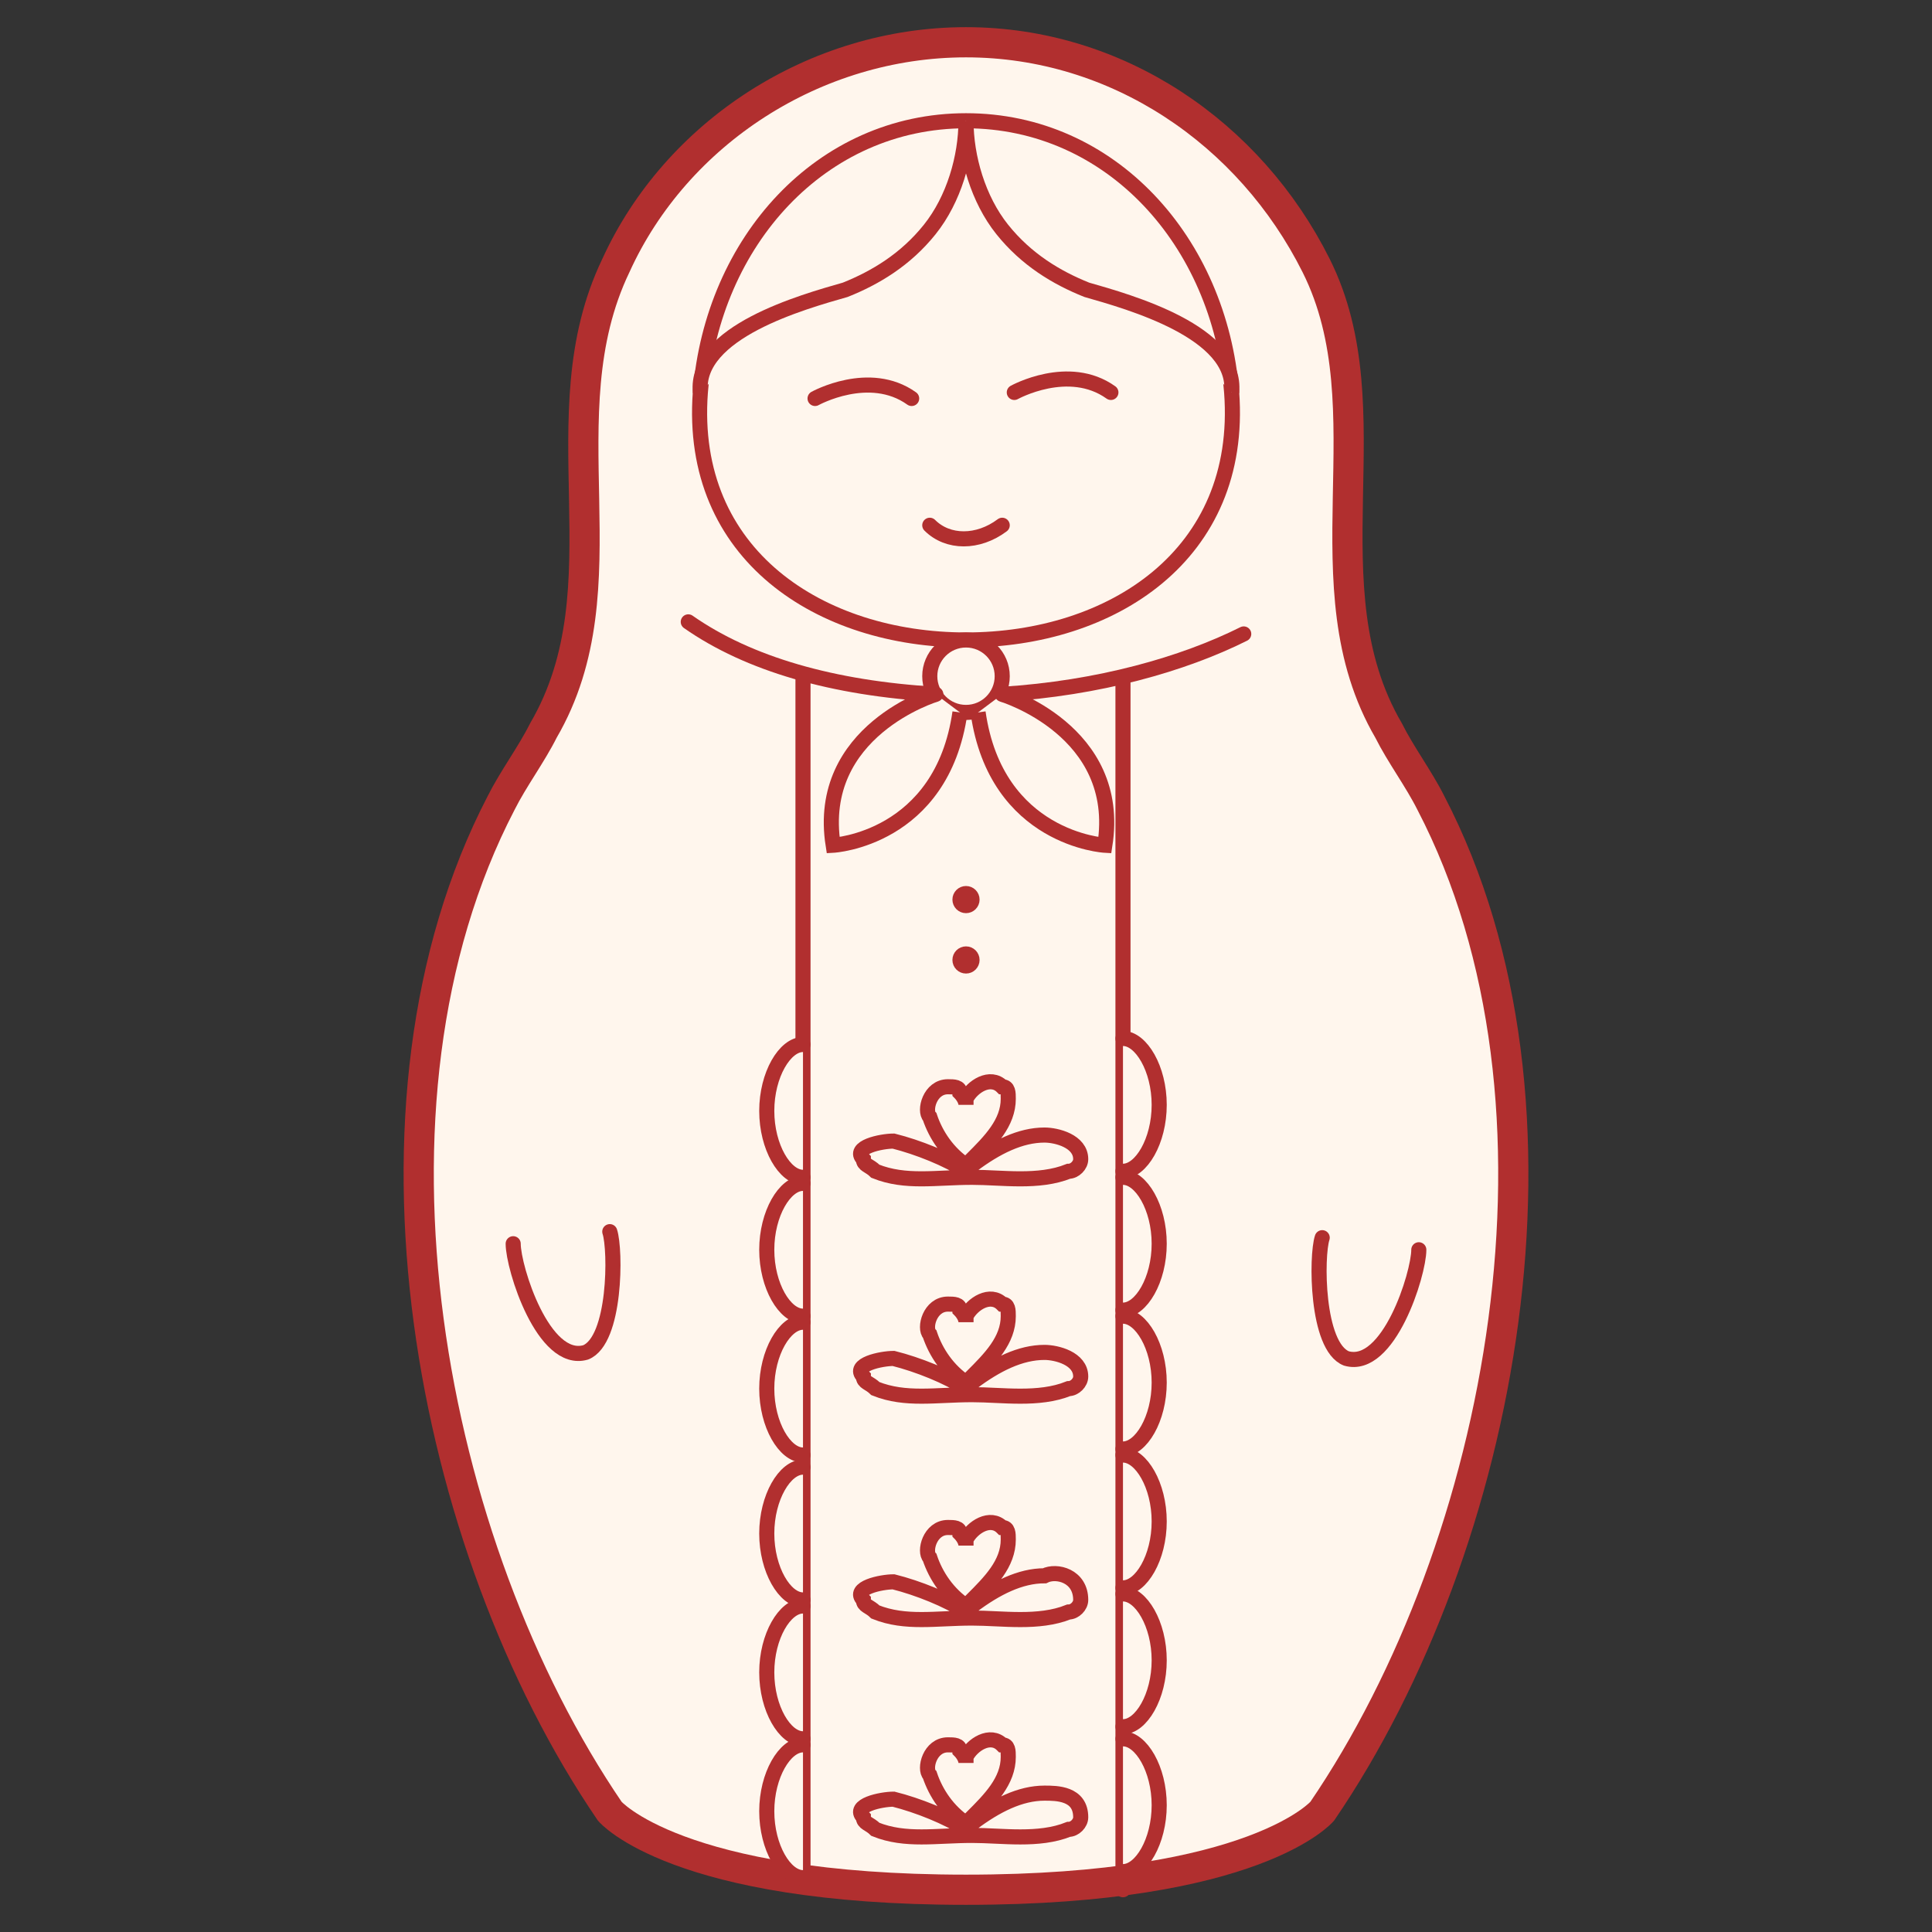 <?xml version="1.0" encoding="utf-8"?>
<!-- Generator: Adobe Illustrator 22.0.1, SVG Export Plug-In . SVG Version: 6.00 Build 0)  -->
<svg version="1.1" id="Layer_1" xmlns="http://www.w3.org/2000/svg" xmlns:xlink="http://www.w3.org/1999/xlink" x="0px" y="0px"
	 viewBox="0 0 32 32" enable-background="new 0 0 32 32" xml:space="preserve">

<rect x="0" y="0" width="32" height="32" fill="#333333" stroke="none"/>

<g id="Layer_25">


	<g id="Layer_22">
		<path fill="#fff6ed" stroke="#B12f2f" stroke-width="0.5" stroke-miterlimit="10" d="M23.7,13.3c-0.2-0.4-0.5-0.8-0.7-1.2
			c-1.4-2.4,0-5.3-1.2-7.7c-1.1-2.2-3.3-3.7-5.8-3.7s-4.8,1.5-5.8,3.7C9,6.9,10.4,9.7,9,12.1c-0.2,0.4-0.5,0.8-0.7,1.2
			c-2.6,5-1.2,12.3,1.8,16.7c0,0,1.1,1.3,5.9,1.3s5.9-1.3,5.9-1.3C24.9,25.6,26.3,18.3,23.7,13.3z"/>
	</g>
	<g id="Layer_23">
		<path fill="#fff6ed" stroke="#B12f2f" stroke-width="0.25" stroke-miterlimit="10" d="M20.4,6.5c0.2,2.7-2,4.1-4.4,4.1
			s-4.6-1.4-4.4-4.1C11.8,4,13.6,2,16,2S20.2,4,20.4,6.5z"/>
		<g>
			<path fill="#fff6ed" stroke="#B12f2f" stroke-width="0.25" stroke-miterlimit="10" d="M16,2c0,0.6,0.2,1.3,0.6,1.8s0.9,0.8,1.4,1
				c0.7,0.2,2.5,0.7,2.4,1.7"/>
			<path fill="#fff6ed" stroke="#B12f2f" stroke-width="0.25" stroke-miterlimit="10" d="M16,2c0,0.6-0.2,1.3-0.6,1.8s-0.9,0.8-1.4,1
				c-0.7,0.2-2.5,0.7-2.4,1.7"/>
		</g>
		<path fill="#fff6ed" stroke="#B12f2f" stroke-width="0.25" stroke-linecap="round" stroke-miterlimit="10" d="M16.8,6.5
			c0,0,0.9-0.5,1.6,0"/>
		<path fill="#fff6ed" stroke="#B12f2f" stroke-width="0.25" stroke-linecap="round" stroke-miterlimit="10" d="M13.5,6.6
			c0,0,0.9-0.5,1.6,0"/>
		<path fill="#fff6ed" stroke="#B12f2f" stroke-width="0.25" stroke-linecap="round" stroke-miterlimit="10" d="M15.4,8.7
			c0.3,0.3,0.8,0.3,1.2,0"/>
		<g>
			<path fill="#fff6ed" stroke="#B12f2f" stroke-width="0.25" stroke-linecap="round" stroke-miterlimit="10" d="M17.3,18.8
				c-0.4,0-0.8,0.2-1.2,0.5v-0.1c0.3-0.3,0.6-0.6,0.6-1c0-0.1,0-0.2-0.1-0.2c-0.2-0.2-0.5,0-0.6,0.2c0,0,0,0,0,0.1
				c0-0.1-0.1-0.2-0.1-0.2c0-0.1-0.1-0.1-0.2-0.1c-0.3,0-0.4,0.4-0.3,0.5c0.1,0.3,0.3,0.6,0.6,0.8v0.1l0,0c0,0,0,0,0.1,0
				c0,0,0,0-0.1,0c-0.3-0.2-0.8-0.4-1.2-0.5c-0.2,0-0.7,0.1-0.5,0.3c0,0.1,0.1,0.1,0.2,0.2c0.5,0.2,1,0.1,1.6,0.1
				c0.5,0,1.1,0.1,1.6-0.1c0.1,0,0.2-0.1,0.2-0.2C17.9,18.9,17.5,18.8,17.3,18.8z"/>
		</g>
		<path fill="#fff6ed" stroke="#B12f2f" stroke-width="0.25" stroke-linecap="round" stroke-miterlimit="10" d="M17.3,22.4
			c-0.4,0-0.8,0.2-1.2,0.5v-0.1c0.3-0.3,0.6-0.6,0.6-1c0-0.1,0-0.2-0.1-0.2c-0.2-0.2-0.5,0-0.6,0.2c0,0,0,0,0,0.1
			c0-0.1-0.1-0.2-0.1-0.2c0-0.1-0.1-0.1-0.2-0.1c-0.3,0-0.4,0.4-0.3,0.5c0.1,0.3,0.3,0.6,0.6,0.8V23l0,0c0,0,0,0,0.1,0
			c0,0,0,0-0.1,0c-0.3-0.2-0.8-0.4-1.2-0.5c-0.2,0-0.7,0.1-0.5,0.3c0,0.1,0.1,0.1,0.2,0.2c0.5,0.2,1,0.1,1.6,0.1
			c0.5,0,1.1,0.1,1.6-0.1c0.1,0,0.2-0.1,0.2-0.2C17.9,22.5,17.5,22.4,17.3,22.4z"/>
		<path fill="#fff6ed" stroke="#B12f2f" stroke-width="0.25" stroke-linecap="round" stroke-miterlimit="10" d="M17.3,26.1
			c-0.4,0-0.8,0.2-1.2,0.5v-0.1c0.3-0.3,0.6-0.6,0.6-1c0-0.1,0-0.2-0.1-0.2c-0.2-0.2-0.5,0-0.6,0.2c0,0,0,0,0,0.1
			c0-0.1-0.1-0.2-0.1-0.2c0-0.1-0.1-0.1-0.2-0.1c-0.3,0-0.4,0.4-0.3,0.5c0.1,0.3,0.3,0.6,0.6,0.8v0.1l0,0c0,0,0,0,0.1,0
			c0,0,0,0-0.1,0c-0.3-0.2-0.8-0.4-1.2-0.5c-0.2,0-0.7,0.1-0.5,0.3c0,0.1,0.1,0.1,0.2,0.2c0.5,0.2,1,0.1,1.6,0.1
			c0.5,0,1.1,0.1,1.6-0.1c0.1,0,0.2-0.1,0.2-0.2C17.9,26.1,17.5,26,17.3,26.1z"/>
		<path fill="#fff6ed" stroke="#B12f2f" stroke-width="0.25" stroke-linecap="round" stroke-miterlimit="10" d="M17.3,29.7
			c-0.4,0-0.8,0.2-1.2,0.5v-0.1c0.3-0.3,0.6-0.6,0.6-1c0-0.1,0-0.2-0.1-0.2c-0.2-0.2-0.5,0-0.6,0.2c0,0,0,0,0,0.1
			c0-0.1-0.1-0.2-0.1-0.2c0-0.1-0.1-0.1-0.2-0.1c-0.3,0-0.4,0.4-0.3,0.5c0.1,0.3,0.3,0.6,0.6,0.8v0.1l0,0c0,0,0,0,0.1,0
			c0,0,0,0-0.1,0c-0.3-0.2-0.8-0.4-1.2-0.5c-0.2,0-0.7,0.1-0.5,0.3c0,0.1,0.1,0.1,0.2,0.2c0.5,0.2,1,0.1,1.6,0.1
			c0.5,0,1.1,0.1,1.6-0.1c0.1,0,0.2-0.1,0.2-0.2C17.9,29.7,17.5,29.7,17.3,29.7z"/>
		
			<circle fill="#fff6ed" stroke="#B12f2f" stroke-width="0.25" stroke-linecap="round" stroke-miterlimit="10" cx="16" cy="11.2" r="0.6"/>
		<path fill="#fff6ed" stroke="#B12f2f" stroke-width="0.25" stroke-miterlimit="10" d="M15.5,11.5c0,0-2,0.6-1.7,2.5
			c0,0,1.8-0.1,2.1-2.2"/>
		<path fill="#fff6ed" stroke="#B12f2f" stroke-width="0.25" stroke-miterlimit="10" d="M16.6,11.5c0,0,2,0.6,1.7,2.5
			c0,0-1.8-0.1-2.1-2.2"/>
		<circle fill="#B12f2f" stroke="#B12f2f" stroke-width="0.25" stroke-miterlimit="10" cx="16" cy="14.9" r="0.1"/>
		<circle fill="#B12f2f" stroke="#B12f2f" stroke-width="0.25" stroke-miterlimit="10" cx="16" cy="15.9" r="0.1"/>
		<path fill="#fff6ed" stroke="#B12f2f" stroke-width="0.25" stroke-linecap="round" stroke-miterlimit="10" d="M15.5,11.5
			c-1.7-0.1-3.1-0.5-4.1-1.2"/>
		<path fill="#fff6ed" stroke="#B12f2f" stroke-width="0.25" stroke-linecap="round" stroke-miterlimit="10" d="M20.6,10.5
			c-1,0.5-2.4,0.9-4,1"/>
		
			<line fill="#fff6ed" stroke="#B12f2f" stroke-width="0.25" stroke-linecap="round" stroke-miterlimit="10" x1="13.3" y1="31.2" x2="13.3" y2="11.2"/>
		
			<line fill="#fff6ed" stroke="#B12f2f" stroke-width="0.25" stroke-linecap="round" stroke-miterlimit="10" x1="18.6" y1="31.3" x2="18.6" y2="11.3"/>
		<g>
			<path fill="#fff6ed" stroke="#B12f2f" stroke-width="0.25" stroke-linecap="round" stroke-miterlimit="10" d="M13.3,28.8
				c-0.3,0-0.6-0.5-0.6-1.1s0.3-1.1,0.6-1.1"/>
			<path fill="#fff6ed" stroke="#B12f2f" stroke-width="0.25" stroke-linecap="round" stroke-miterlimit="10" d="M13.3,31.1
				c-0.3,0-0.6-0.5-0.6-1.1s0.3-1.1,0.6-1.1"/>
			<path fill="#fff6ed" stroke="#B12f2f" stroke-width="0.25" stroke-linecap="round" stroke-miterlimit="10" d="M13.3,19.5
				c-0.3,0-0.6-0.5-0.6-1.1s0.3-1.1,0.6-1.1"/>
			<path fill="#fff6ed" stroke="#B12f2f" stroke-width="0.25" stroke-linecap="round" stroke-miterlimit="10" d="M13.3,21.8
				c-0.3,0-0.6-0.5-0.6-1.1s0.3-1.1,0.6-1.1"/>
			<path fill="#fff6ed" stroke="#B12f2f" stroke-width="0.25" stroke-linecap="round" stroke-miterlimit="10" d="M13.3,24.1
				c-0.3,0-0.6-0.5-0.6-1.1s0.3-1.1,0.6-1.1"/>
			<path fill="#fff6ed" stroke="#B12f2f" stroke-width="0.25" stroke-linecap="round" stroke-miterlimit="10" d="M13.3,26.5
				c-0.3,0-0.6-0.5-0.6-1.1s0.3-1.1,0.6-1.1"/>
		</g>
		<g>
			<path fill="#fff6ed" stroke="#B12f2f" stroke-width="0.25" stroke-linecap="round" stroke-miterlimit="10" d="M18.6,28.6
				c0.3,0,0.6-0.5,0.6-1.1s-0.3-1.1-0.6-1.1"/>
			<path fill="#fff6ed" stroke="#B12f2f" stroke-width="0.25" stroke-linecap="round" stroke-miterlimit="10" d="M18.6,31
				c0.3,0,0.6-0.5,0.6-1.1s-0.3-1.1-0.6-1.1"/>
			<path fill="#fff6ed" stroke="#B12f2f" stroke-width="0.25" stroke-linecap="round" stroke-miterlimit="10" d="M18.6,19.4
				c0.3,0,0.6-0.5,0.6-1.1s-0.3-1.1-0.6-1.1"/>
			<path fill="#fff6ed" stroke="#B12f2f" stroke-width="0.25" stroke-linecap="round" stroke-miterlimit="10" d="M18.6,21.7
				c0.3,0,0.6-0.5,0.6-1.1s-0.3-1.1-0.6-1.1"/>
			<path fill="#fff6ed" stroke="#B12f2f" stroke-width="0.25" stroke-linecap="round" stroke-miterlimit="10" d="M18.6,24
				c0.3,0,0.6-0.5,0.6-1.1s-0.3-1.1-0.6-1.1"/>
			<path fill="#fff6ed" stroke="#B12f2f" stroke-width="0.25" stroke-linecap="round" stroke-miterlimit="10" d="M18.6,26.3
				c0.3,0,0.6-0.5,0.6-1.1s-0.3-1.1-0.6-1.1"/>
		</g>
		<path fill="#fff6ed" stroke="#B12f2f" stroke-width="0.25" stroke-linecap="round" stroke-miterlimit="10" d="M8.5,20.6
			c0,0.4,0.5,2,1.2,1.8c0.5-0.2,0.5-1.7,0.4-2"/>
		<path fill="#fff6ed" stroke="#B12f2f" stroke-width="0.25" stroke-linecap="round" stroke-miterlimit="10" d="M23.5,20.7
			c0,0.4-0.5,2-1.2,1.8c-0.5-0.2-0.5-1.7-0.4-2"/>
	</g>
</g>

</svg>

